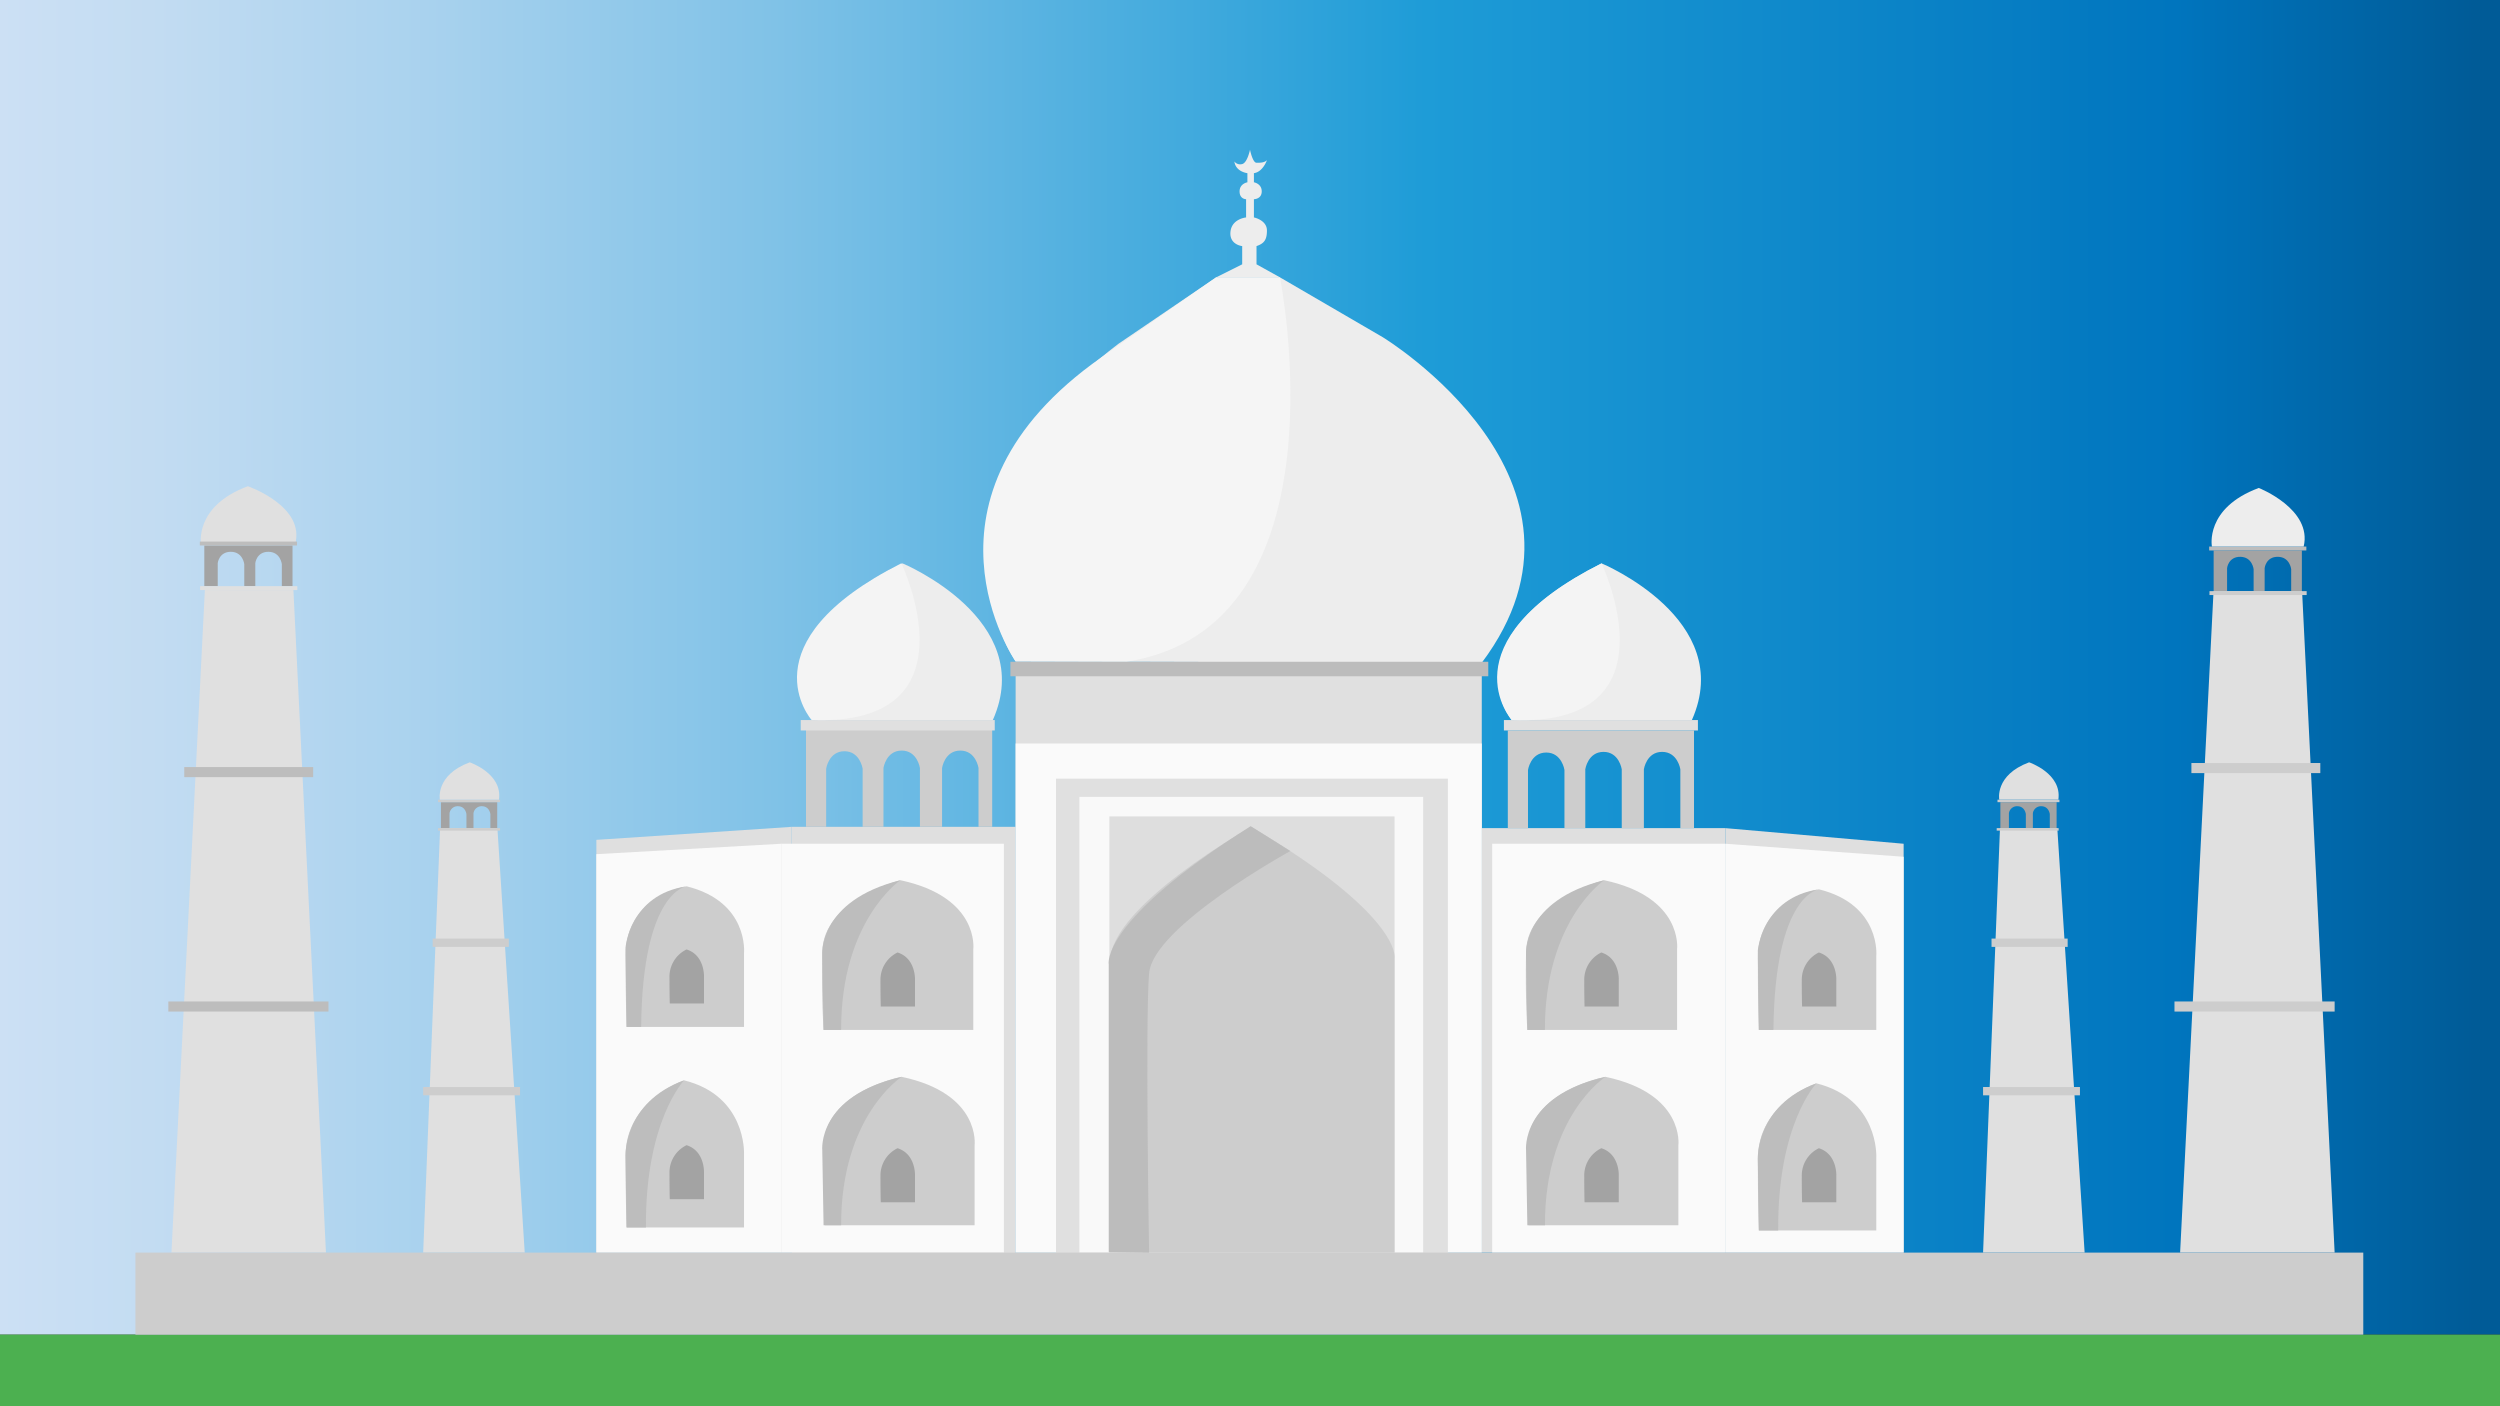 <svg id="Calque_1" data-name="Calque 1" xmlns="http://www.w3.org/2000/svg" xmlns:xlink="http://www.w3.org/1999/xlink" viewBox="0 0 1920 1080"><rect x="0" y="0" width="1920" height="1080" fill="#333333" stroke="none"/><defs><style>.cls-1{fill:url(#Ciel);}.cls-2{fill:#dfdfdf;}.cls-3{fill:#4cb050;}.cls-4{fill:#e0e0e0;}.cls-5{fill:#fafafa;}.cls-6{fill:#ededed;}.cls-7{fill:#f5f5f5;}.cls-8{fill:#f9f9f9;}.cls-9{fill:#dedede;}.cls-10{fill:#cdcdcd;}.cls-11{fill:#bcbcbc;}.cls-12{fill:#bdbdbd;}.cls-13{fill:#a3a3a3;}.cls-14{fill:#f4f4f4;}</style><linearGradient id="Ciel" y1="512.5" x2="1920" y2="512.5" gradientUnits="userSpaceOnUse"><stop offset="0" stop-color="#cce0f4"/><stop offset="0.06" stop-color="#c3dcf2"/><stop offset="0.17" stop-color="#a9d2ee"/><stop offset="0.31" stop-color="#80c2e7"/><stop offset="0.46" stop-color="#47acde"/><stop offset="0.57" stop-color="#1e9cd7"/><stop offset="0.87" stop-color="#0075be"/><stop offset="0.99" stop-color="#005b97"/></linearGradient></defs><title>paysageinde</title><rect class="cls-1" width="1920" height="1025"/><polygon class="cls-2" points="458 656 458 645 608 635 608 962 458 962 458 656"/><polygon class="cls-2" points="1325 636 1462 648 1462 962 1325 962 1325 636"/><rect class="cls-2" x="608" y="635" width="172" height="328"/><rect class="cls-2" x="1138" y="636" width="187" height="326"/><rect class="cls-3" y="1025" width="1920" height="55"/><polygon class="cls-4" points="1674.33 962 1700 454 1768 454 1793 962 1674.33 962"/><rect class="cls-4" x="780" y="519" width="358" height="443"/><polygon class="cls-4" points="1536 636 1523 962 1601 962 1580 636 1536 636"/><polygon class="cls-4" points="131.68 962 157.34 453.17 225.34 453.17 250.34 962 131.68 962"/><polygon class="cls-4" points="338 636 325 962 403 962 382 636 338 636"/><rect class="cls-5" x="600" y="648" width="171" height="314"/><rect class="cls-5" x="780" y="571" width="358" height="391"/><rect class="cls-5" x="1146" y="648" width="179" height="314"/><polygon class="cls-5" points="1325 648 1462 658 1462 962 1325 962 1325 648"/><polygon class="cls-5" points="600 648 458 656 458 962 600 962 600 648"/><path class="cls-6" d="M780,508s-84-120,79-244l75-51h49l79,46s181,110,76,250Z"/><path class="cls-7" d="M983,213s54,268.47-118,295.24L780,508s-87.47-126,65.77-233.49L934,213Z"/><path class="cls-6" d="M934,213l20-10V189s-10-1-9-11,12-11,12-11V153s-5,0-5-6,6-7,6-7v-7s-9-1-10-9a5.57,5.57,0,0,0,6,2c4-1,6-11,6-11s2,10,5,10,6,0,8-2c0,0-3,9-10,10v7s6,1,6,7-6,6-6,6v14s10,2,10,10c0,7-2,10-8,12v14l18,10Z"/><rect class="cls-4" x="811" y="598" width="301" height="365"/><rect class="cls-8" x="829" y="612" width="264" height="350"/><rect class="cls-9" x="852" y="627" width="219" height="335"/><rect class="cls-10" x="104" y="962" width="1711" height="63"/><path class="cls-10" d="M961,635S852.33,695.67,852.67,738.33,852,962,852,962h219V735.25S1076,703,961,635Z"/><path class="cls-11" d="M990.93,653.61S885.5,711.5,882.5,747.5s0,214.5,0,214.5l-31-.5v-221s-7-33,109-106Z"/><path class="cls-10" d="M1173,791h115V729s5-40-56-53c0,0-59.25,14.88-60,55C1171.29,769,1173,791,1173,791Z"/><path class="cls-10" d="M1301,561H1158v75h15.5V591.31s2-13.36,14-13.36,14,13.36,14,13.36V636h16V590.79s2-13.35,14-13.35,14,13.35,14,13.35V636h17V590.79s2-13.35,14-13.35,14,13.35,14,13.35V636H1301Z"/><rect class="cls-4" x="1155" y="553" width="149" height="8"/><path class="cls-10" d="M1350.78,791H1441V734.3s3.86-39.41-44-51.3c0,0-47,7-47,53.13C1350,770.88,1350.78,791,1350.78,791Z"/><path class="cls-10" d="M1174,941h115V879.54s5-39.65-56-52.54c0,0-60,10.9-60,54.52C1173,919.19,1174,941,1174,941Z"/><path class="cls-10" d="M1350.78,945H1441V888.3s1.85-44.41-46-56.3c0,0-45,15-45,58.13C1350,924.88,1350.78,945,1350.78,945Z"/><path class="cls-10" d="M762,560H619v75h15.5V590.31s2-13.36,14-13.36,14,13.36,14,13.36V635h16V589.79s2-13.35,14-13.35,14,13.35,14,13.35V635h17V589.79s2-13.35,14-13.35,14,13.35,14,13.35V635H762Z"/><path class="cls-12" d="M1232,676s-45.75,31-45.5,115H1173l-1-57.5S1168.63,691.75,1232,676Z"/><path class="cls-13" d="M1216.93,773h26.29V752.18s.54-16.31-13.4-20.68a23.23,23.23,0,0,0-13.12,21.35C1216.7,765.61,1216.93,773,1216.93,773Z"/><path class="cls-13" d="M1384,773h26.29V752.18s.54-16.31-13.4-20.68a23.23,23.23,0,0,0-13.12,21.35C1383.74,765.61,1384,773,1384,773Z"/><path class="cls-13" d="M1384,923.33h26.29V902.51s.54-16.31-13.4-20.68a23.23,23.23,0,0,0-13.12,21.35C1383.74,915.94,1384,923.33,1384,923.33Z"/><path class="cls-13" d="M1216.93,923.33h26.29V902.51s.54-16.31-13.4-20.68a23.23,23.23,0,0,0-13.12,21.35C1216.7,915.94,1216.93,923.33,1216.93,923.33Z"/><path class="cls-12" d="M1350.78,791l-.78-61s3.34-40.67,47-47c0,0-34,3.33-35,108Z"/><path class="cls-12" d="M1395,832s-30,31.33-29.33,113h-14.89l-.78-54.87S1348.33,849,1395,832Z"/><path class="cls-12" d="M1233,827s-46.72,30-46.47,114H1173l-1-57.5S1167.75,841.92,1233,827Z"/><path class="cls-10" d="M632.5,791h115V729s5-40-56-53c0,0-59.25,14.88-60,55C630.79,769,632.5,791,632.5,791Z"/><path class="cls-10" d="M633.5,941h115V879.54s5-39.65-56-52.54c0,0-60,10.9-60,54.52C632.5,919.19,633.5,941,633.5,941Z"/><path class="cls-12" d="M691.5,676S645.75,707,646,791H632.5l-1-57.5S628.13,691.75,691.5,676Z"/><path class="cls-13" d="M676.43,773h26.29V752.18s.54-16.31-13.4-20.68a23.23,23.23,0,0,0-13.12,21.35C676.2,765.61,676.43,773,676.43,773Z"/><path class="cls-13" d="M676.43,923.33h26.29V902.51s.54-16.31-13.4-20.68a23.23,23.23,0,0,0-13.12,21.35C676.2,915.94,676.43,923.33,676.43,923.33Z"/><path class="cls-12" d="M692.5,827S645.78,857,646,941h-13.5l-1-57.5S627.25,841.92,692.5,827Z"/><path class="cls-10" d="M481.2,788.67h90.21V732s3.86-39.41-44-51.3c0,0-47,7-47,53.12C480.41,768.55,481.2,788.67,481.2,788.67Z"/><path class="cls-10" d="M481.2,942.67h90.21V886s1.86-44.41-46-56.3c0,0-45,15-45,58.12C480.41,922.55,481.2,942.67,481.2,942.67Z"/><path class="cls-13" d="M514.38,770.67h26.29V749.84s.54-16.31-13.4-20.67a23.23,23.23,0,0,0-13.11,21.34C514.16,763.28,514.38,770.67,514.38,770.67Z"/><path class="cls-13" d="M514.38,921h26.29V900.18s.54-16.31-13.4-20.68a23.23,23.23,0,0,0-13.11,21.35C514.16,913.61,514.38,921,514.38,921Z"/><path class="cls-12" d="M481.2,788.67l-.79-61s3.34-40.67,47-47c0,0-34,3.33-35,108Z"/><path class="cls-12" d="M525.41,829.67s-30,31.33-29.33,113H481.2l-.79-54.88S478.75,846.67,525.41,829.67Z"/><rect class="cls-4" x="614.96" y="553" width="149" height="8"/><rect class="cls-10" x="1670" y="769.13" width="123" height="7.75"/><rect class="cls-10" x="1683" y="586" width="99" height="7.75"/><rect class="cls-12" x="141.51" y="589.1" width="99" height="7.75"/><rect class="cls-10" x="1529.5" y="720.83" width="58.46" height="6.38"/><rect class="cls-12" x="129.28" y="769.13" width="123" height="7.75"/><rect class="cls-10" x="1523" y="834.83" width="74.4" height="6.38"/><rect class="cls-10" x="332.3" y="720.83" width="58.46" height="6.38"/><rect class="cls-10" x="325" y="834.83" width="74.4" height="6.38"/><path class="cls-6" d="M1161,553s-50.41-60.67,69-120.33c0,0,103.71,43,69.37,120.33Z"/><path class="cls-6" d="M624.13,553s-50.4-60.67,69-120.33c0,0,103.7,43,69.37,120.33Z"/><path class="cls-14" d="M1230,432.67s60,125.58-69,120.33C1161,553,1108.68,493.83,1230,432.67Z"/><path class="cls-14" d="M692.27,432.59s60,125.58-69,120.33C623.31,552.92,571,493.75,692.27,432.59Z"/><path class="cls-13" d="M1767.83,422.75h-67.75V454h10.32V436.25s1-8.75,10.19-8.62,10.19,9.5,10.19,9.5V454h8.47V436.25s1-8.75,10.19-8.62,10.19,9.5,10.19,9.5V454h8.2Z"/><rect class="cls-10" x="1696.88" y="454" width="74.63" height="3"/><rect class="cls-12" x="1696.65" y="419.75" width="74.63" height="3"/><path class="cls-6" d="M1698.76,419.75s-5.76-29.5,36-45c0,0,41.29,16.25,34.46,45Z"/><path class="cls-4" d="M154.43,418.42s-5.76-29.5,35.94-45c0,0,44.8,15.5,36.16,45Z"/><path class="cls-13" d="M224.66,418.92H156.91v31.25h10.31V432.42s1-8.75,10.19-8.63,10.19,9.5,10.19,9.5v16.88h8.47V432.42s1-8.75,10.19-8.63,10.19,9.5,10.19,9.5v16.88h8.21Z"/><rect class="cls-4" x="153.7" y="450.17" width="74.63" height="3"/><rect class="cls-12" x="153.47" y="415.92" width="74.63" height="3"/><path class="cls-13" d="M1579.47,616.07h-43.2V636h6.57V624.68a6.27,6.27,0,0,1,6.5-5.5c5.86.08,6.5,6.06,6.5,6.06V636h5.4V624.68a6.27,6.27,0,0,1,6.5-5.5c5.86.08,6.5,6.06,6.5,6.06V636h5.23Z"/><rect class="cls-10" x="1534.07" y="614.16" width="47.59" height="1.91"/><path class="cls-4" d="M1535.42,614.16s-3.67-18.81,22.93-28.7c0,0,25.39,8.54,22.46,28.7Z"/><path class="cls-13" d="M381.86,616.07H338.65V636h6.58V624.68a6.27,6.27,0,0,1,6.5-5.5c5.86.08,6.49,6.06,6.49,6.06V636h5.41V624.68a6.27,6.27,0,0,1,6.49-5.5c5.86.08,6.5,6.06,6.5,6.06V636h5.24Z"/><rect class="cls-10" x="336.46" y="614.16" width="47.59" height="1.91"/><path class="cls-4" d="M337.81,614.16s-3.68-18.81,22.92-28.7c0,0,25.4,8.54,22.47,28.7Z"/><rect class="cls-10" x="1533.46" y="636" width="47.59" height="1.91"/><rect class="cls-10" x="336.46" y="636" width="47.59" height="1.91"/><rect class="cls-11" x="776" y="508.24" width="367" height="11.13"/></svg>